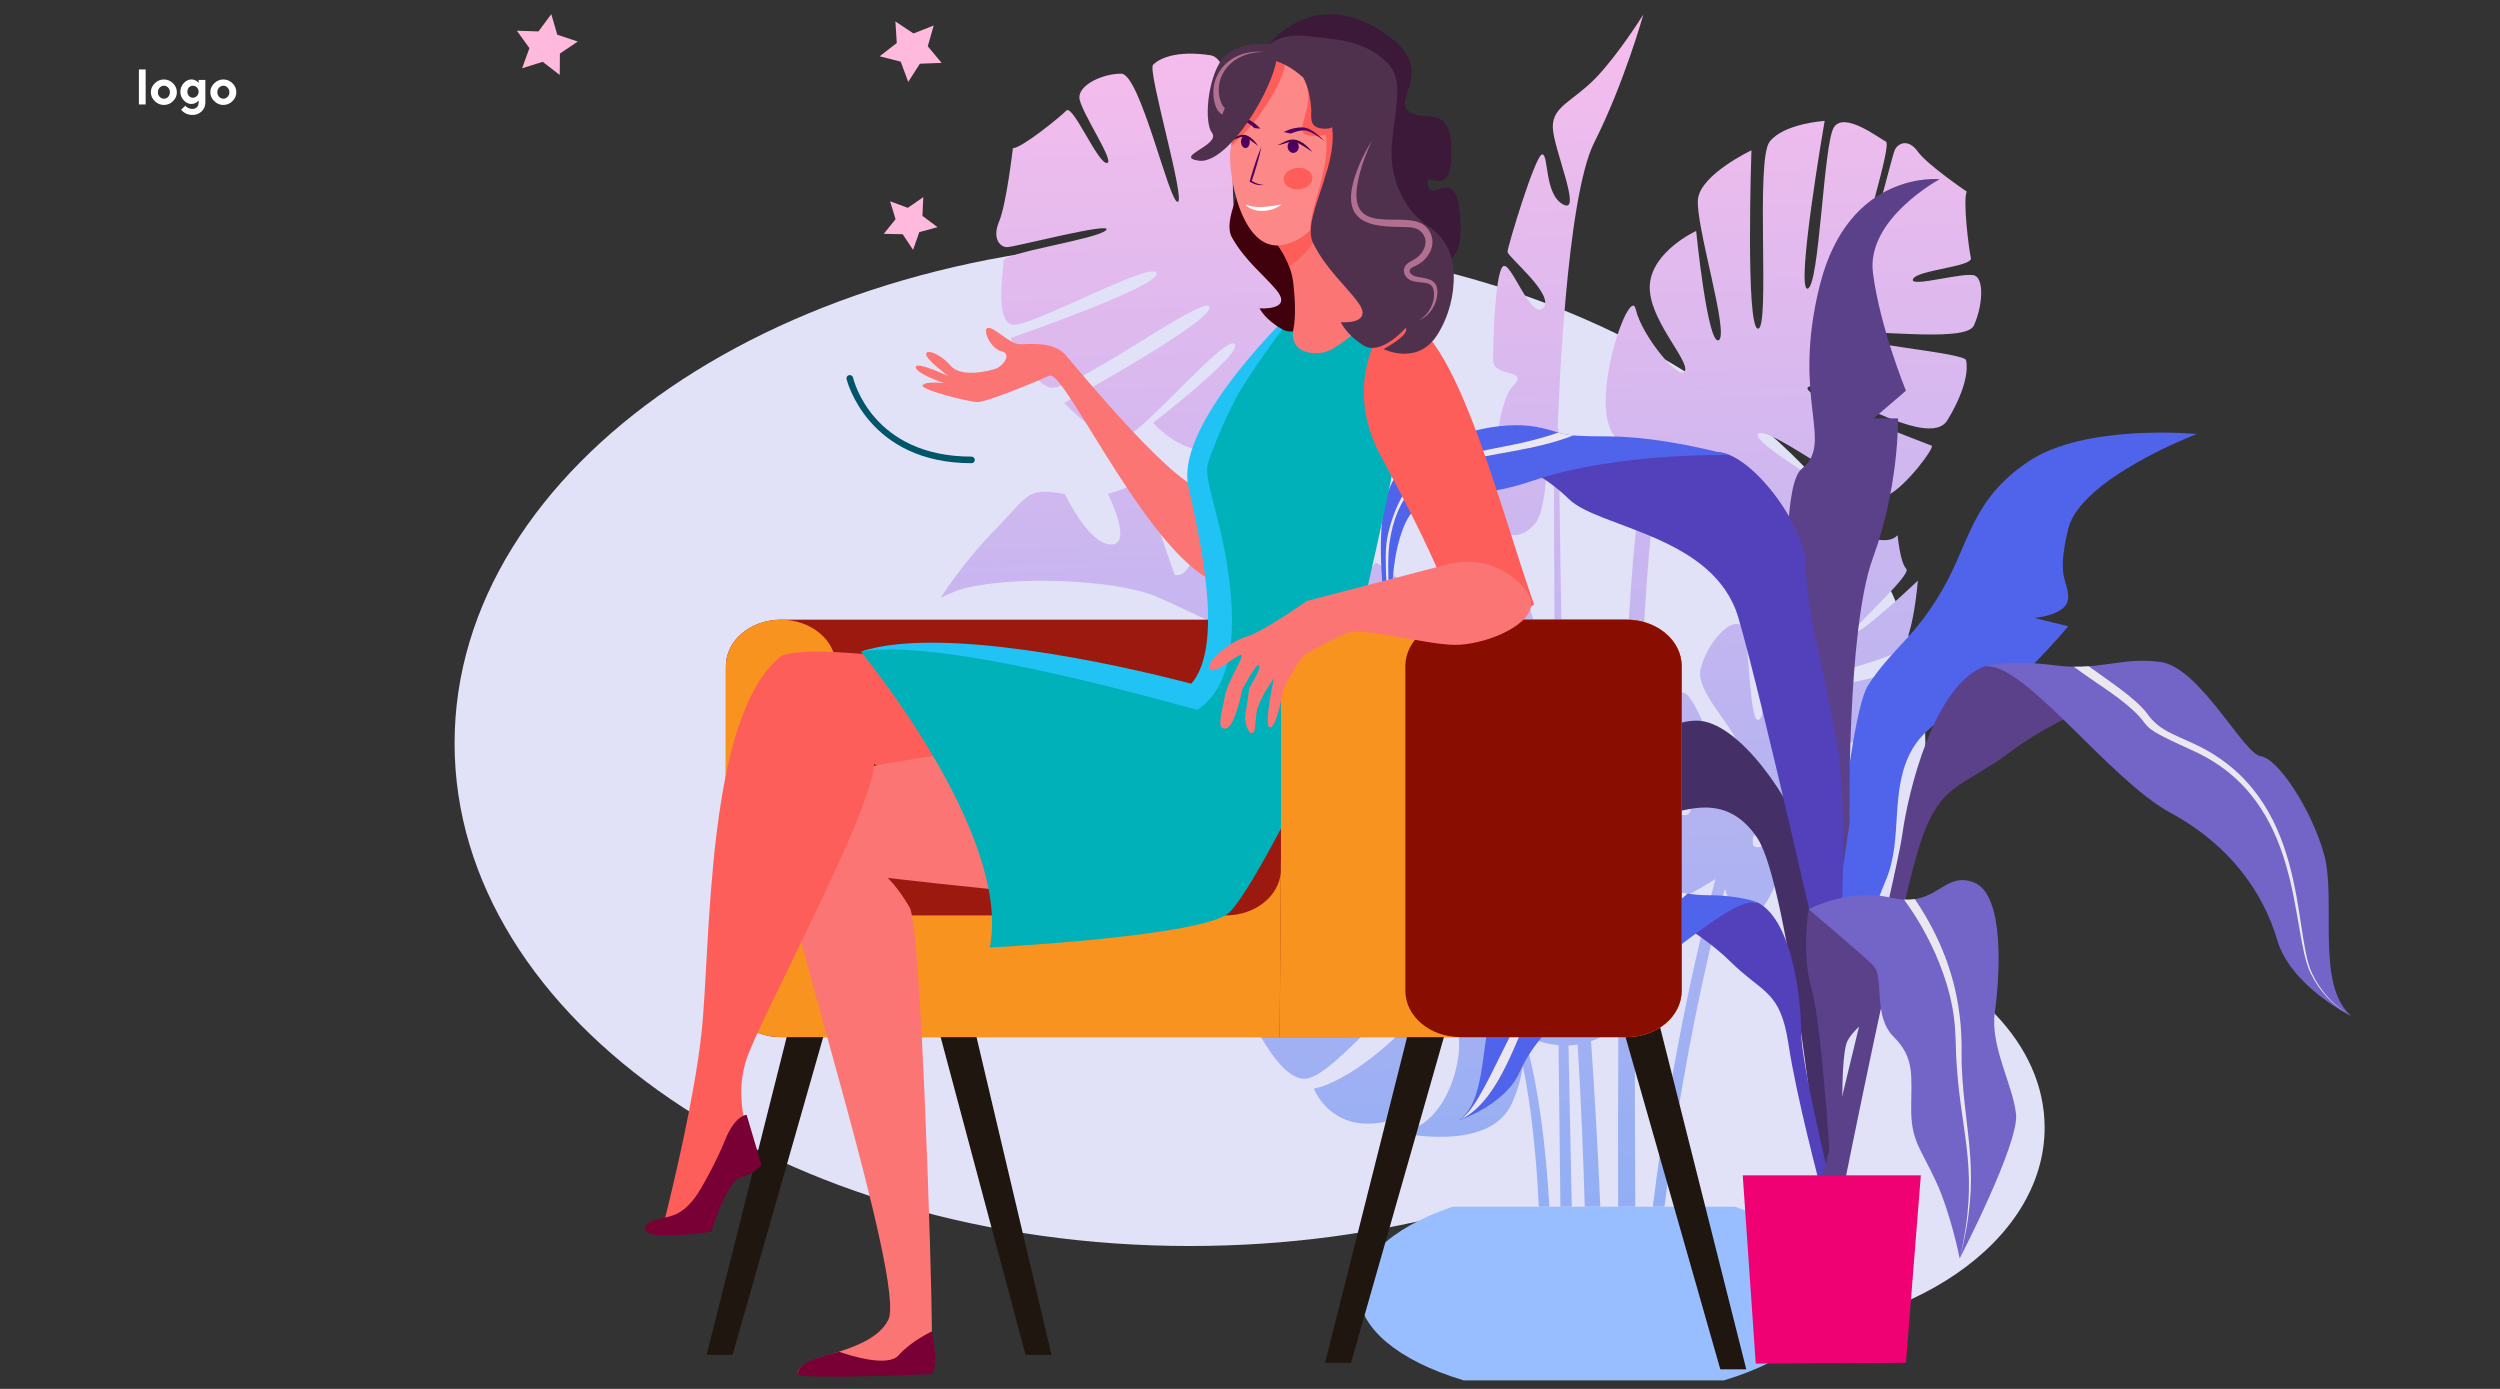 <?xml version="1.0" encoding="utf-8"?>
<!-- Generator: Adobe Illustrator 24.0.1, SVG Export Plug-In . SVG Version: 6.00 Build 0)  -->
<svg version="1.1" id="_x3C_Layer_x3E_" xmlns="http://www.w3.org/2000/svg" xmlns:xlink="http://www.w3.org/1999/xlink" x="0px"
	 y="0px" viewBox="0 0 3006 1670" style="enable-background:new 0 0 3006 1670;" xml:space="preserve">
<rect x="0" y="0" width="3006" height="1670" fill="#333333" stroke="none"/>
<style type="text/css">
	.st0{fill:#FFFFFF;}
	.st1{fill:#E1E2F7;}
	.st2{fill:url(#SVGID_1_);}
	.st3{fill:#99BEFF;}
	.st4{fill:#443067;}
	.st5{fill:#4F64EB;}
	.st6{fill:#5B408A;}
	.st7{fill:#5241BB;}
	.st8{fill:#7365C8;}
	.st9{fill:#ECE7EF;}
	.st10{fill:#EF0073;}
	.st11{fill:#1F170F;}
	.st12{fill:#9B190E;}
	.st13{fill:#F7931E;}
	.st14{fill:#FC7575;}
	.st15{fill:#FD5E5A;}
	.st16{fill:#780035;}
	.st17{fill:#00B1B9;}
	.st18{fill:#20C3F4;}
	.st19{fill:#3C1839;}
	.st20{fill:#40000C;}
	.st21{fill:#FC8888;}
	.st22{fill:#4F005E;}
	.st23{fill:#42004A;}
	.st24{fill:#005569;}
	.st25{fill:#890D00;}
	.st26{fill:#50314D;}
	.st27{fill:#B27091;}
	.st28{fill:#FFB9DC;}
</style>
<g>
	<path class="st0" d="M175.13,83.51v42.1H167v-42.1H175.13z"/>
	<path class="st0" d="M208.02,100.14c3.1,3.06,4.65,6.64,4.65,10.73c0,4.09-1.55,7.67-4.65,10.73c-3.1,3.07-6.76,4.6-10.96,4.6
		c-4.21,0-7.87-1.53-10.98-4.6c-3.11-3.06-4.67-6.64-4.67-10.73c0-4.09,1.56-7.67,4.67-10.73c3.11-3.06,6.77-4.59,10.98-4.59
		C201.27,95.55,204.92,97.08,208.02,100.14z M191.98,105.32c-1.43,1.51-2.14,3.36-2.14,5.56c0,2.2,0.71,4.05,2.14,5.54
		c1.43,1.5,3.12,2.25,5.08,2.25c1.96,0,3.65-0.75,5.08-2.25s2.14-3.35,2.14-5.54c0-2.21-0.71-4.06-2.14-5.56
		c-1.43-1.51-3.12-2.26-5.08-2.26C195.1,103.06,193.41,103.82,191.98,105.32z"/>
	<path class="st0" d="M238.83,123.2v-2.41c-0.08,0.12-0.2,0.27-0.37,0.45c-0.17,0.19-0.52,0.52-1.06,1
		c-0.54,0.48-1.12,0.91-1.73,1.29c-0.62,0.38-1.43,0.72-2.44,1.03c-1.01,0.3-2.05,0.46-3.13,0.46c-3.37,0-6.41-1.46-9.14-4.39
		c-2.73-2.93-4.1-6.38-4.1-10.35c0-3.97,1.37-7.42,4.1-10.35c2.73-2.93,5.78-4.39,9.14-4.39c1.68,0,3.26,0.35,4.73,1.06
		c1.47,0.7,2.5,1.39,3.08,2.06l0.91,1.09v-3.61h8.1v27.07c0,4.25-1.48,7.81-4.45,10.7c-2.96,2.88-6.69,4.33-11.17,4.33
		c-1.68,0-3.3-0.22-4.84-0.66c-1.55-0.44-2.83-0.96-3.85-1.55c-1.02-0.6-1.91-1.21-2.67-1.84c-0.76-0.63-1.3-1.15-1.61-1.59
		l-0.56-0.68l5.11-4.81c0.2,0.27,0.49,0.64,0.9,1.09c0.4,0.45,1.31,1.03,2.72,1.74c1.41,0.72,2.92,1.07,4.52,1.07
		c2.41,0,4.31-0.7,5.71-2.1S238.83,125.61,238.83,123.2z M227.22,105.1c-1.28,1.36-1.92,3.08-1.92,5.17c0,2.09,0.64,3.81,1.92,5.18
		c1.28,1.37,2.85,2.06,4.7,2.06c1.85,0,3.46-0.7,4.84-2.11c1.38-1.41,2.07-3.11,2.07-5.12c0-2-0.69-3.71-2.07-5.11
		c-1.38-1.4-2.99-2.1-4.84-2.1C230.07,103.06,228.5,103.74,227.22,105.1z"/>
	<path class="st0" d="M279.53,100.14c3.1,3.06,4.65,6.64,4.65,10.73c0,4.09-1.55,7.67-4.65,10.73c-3.1,3.07-6.76,4.6-10.96,4.6
		c-4.21,0-7.87-1.53-10.98-4.6c-3.11-3.06-4.67-6.64-4.67-10.73c0-4.09,1.56-7.67,4.67-10.73c3.11-3.06,6.77-4.59,10.98-4.59
		C272.78,95.55,276.43,97.08,279.53,100.14z M263.49,105.32c-1.43,1.51-2.14,3.36-2.14,5.56c0,2.2,0.71,4.05,2.14,5.54
		c1.43,1.5,3.12,2.25,5.08,2.25c1.96,0,3.65-0.75,5.08-2.25c1.43-1.5,2.14-3.35,2.14-5.54c0-2.21-0.71-4.06-2.14-5.56
		c-1.43-1.51-3.12-2.26-5.08-2.26C266.61,103.06,264.92,103.82,263.49,105.32z"/>
</g>
<path class="st1" d="M1430.82,289.24c488.35,0,884.24,270.64,884.24,604.47c0,83.56-24.8,163.16-69.64,235.55
	c125.69,39.27,213.04,125.97,213.04,226.61c0,137.52-163.08,249.01-364.25,249.01c-149.67,0-278.25-61.7-334.28-149.93
	c-101.72,27.91-212.79,43.26-329.1,43.26c-488.35,0-884.24-270.63-884.24-604.48C546.58,559.88,942.47,289.24,1430.82,289.24z"/>
<g>
	<g>
		
			<linearGradient id="SVGID_1_" gradientUnits="userSpaceOnUse" x1="-964.042" y1="1687.476" x2="-914.742" y2="11.306" gradientTransform="matrix(-1 0 0 1 826.462 0)">
			<stop  offset="0" style="stop-color:#82ACF5"/>
			<stop  offset="1" style="stop-color:#F8BDEC"/>
		</linearGradient>
		<path class="st2" d="M1131.03,718.87c0,0,7.94-4.07,21.24-9.32c60.91-18.62,189.84-12.77,237.5,7.54
			c28.44,12.12,94.68,44.13,151.39,71.89c-20.83,2.41-70.92,15.89-86.84-0.39c0,0-34.32,82.39-20.42,117.91
			c13.9,35.51,167.94,50.9,137.82,59.18c-30.11,8.29-148.25-17.29-148.25-17.29s-10.42,84.77,22,101.34
			c32.43,16.57,202.69-8.29,186.47,8.29c-16.21,16.57-171.99,33.74-189.94,15.39c0,0-3.48,101.81,53.28,112.46
			c56.75,10.65,212.06-75.77,198.69-52.09c-13.38,23.67-156.99,92.33-201,66.29c0,0,39.37,97.08,75.28,97.08
			c35.9,0,124.46-124.91,142.42-106.54c17.97,18.36-77.56,107.73-130.84,118.38c0,0,20.85,55.64,89.18,39.06
			c68.33-16.57,56.75-125.48,77.6-116.01c20.85,9.47,1.16,129.03-68.33,129.03c0,0,113.51,27.23,140.14-35.52
			c7.5-17.64,11.15-32.09,12.65-43.9c10.38,49.58,16.28,109.35,19.21,169.28h12.7c-4.22-73.18-13.37-147.46-30.61-206.79
			c8.58,4.65,23.41,11.01,41.62,12.6c0.79,70.52,1.56,136.86,2.25,194.19h13.67c-1.08-50.85-2.41-114.29-3.95-193.83
			c3.57-0.14,7.27-0.57,11.03-1.17c4.11,68.13,6.75,134.01,8.53,195h18.68c-2.7-63.02-6.34-130.57-11.14-199.05
			c13.52-4.74,22.88-10.47,32.88-23.12c-0.51,79.13-0.5,155.12-0.25,222.17h20.57c-0.48-78.43-0.71-169.05-0.18-262.45
			c10.48-33.46,11.94-70.9,9.93-89.53c31.94-8.74,71.41-32.44,86.63-42.06c-24.33,91.95-54.91,228.59-75.26,394.04h14
			c19.66-159.05,48.76-291.26,72.5-382.14c3.75,10.6,9.89,24.18,19.03,33.53c17.04,17.42,49.81-41.94,49.81-71.53
			c0-29.59-35.26-1.18-35.26-17.75c0-16.57,5.14-8.29,50.31-8.29s61.39-94.7,61.39-94.7s-68.33,8.29-68.33-4.74
			c0-13.02,54.43-5.92,89.18-15.39c34.74-9.47,54.43-86.42,54.43-86.42s-99.6,29.6-99.6,16.58c0-13.02,77.02-25.45,91.5-40.25
			c14.47-14.8,19.69-81.68,19.69-81.68s-66.02,62.74-76.44,62.74c-10.42,0,70.07-69.25,62.54-76.95
			c-7.53-7.69-10.43-40.39-10.43-40.39c-14.4,14.72-38.22-4.59-53.27,10.8c-15.06,15.39-42.27,133.18-53.28,144.42
			c-11,11.24,30.69-94.11,11.59-113.65c-19.11-19.52-70.87,29.96-81.07,40.39c-10.21,10.43,24.33,124.75,10.42,138.96
			c-13.9,14.2-11.06-100.56-22.12-111.87c-11.06-11.31-40.42,17.76-49.11,51.5c-8.69,33.74,66.88,91.44,45.17,113.64
			c-21.72,22.19-41.7-62.15-60.81-81.68c-14.12-14.44-43.39,13.81-57.72,38.86c3.35-102.16,8.5-193.16,16.24-258.1
			c15.46,42.65,95.39,93.75,151.57,35.24c11.97,9.66,26.76,13.97,45.17,7.19c66.77-24.58,72.91-41.54,58.86-48.27
			c-14.06-6.73-144.53-81.78-128.58-89.85c15.94-8.07,132.95,85.66,155.27,74.36c22.32-11.31,56.65-57.71,52.64-59.63
			c-4.02-1.93-165.99-61.68-147.92-70.83c18.08-9.15,143.31,79.1,166.89,40.12c23.58-38.98,24.6-62.58,22.4-72.02
			c-2.21-9.44-142.35-19.99-137.63-30.3c4.73-10.3,136.68,11,146.92-11.33c10.24-22.33,12.8-54.62,1.42-60.07
			c-11.38-5.45-79.65,15.28-74.53,4.11c5.12-11.16,72.05-14.72,69.57-25.34c-2.48-10.61-9.73-69.59-5.01-79.9
			c0,0-47.32-32.08-58.78-48.05c-11.46-15.96-23.82-10.36-27.76-1.77c-3.93,8.59-35.09,139.77-38.53,125.03
			c-3.45-14.74,35.81-131.57,27.79-135.41c-8.04-3.85-49.49-36.27-62.28-17.26c-12.8,19.01-17.36,192.78-31.88,194.2
			c-14.53,1.42,20.62-201.68,20.62-201.68s-48.66,2.88-66.1,24.9c-17.44,22.03,0.9,225.98-14.11,224.89
			c-15.01-1.09-7.82-214.44-7.82-214.44s-60.47,28.64-64.25,58.26c-3.77,29.61,38.18,163.33,24.9,170.06
			c-13.29,6.73-27.13-131.34-27.13-131.34s-52.64,24.01-55.67,64.46c-3.02,40.45,48.04,91.08,42.13,103.96
			c-5.9,12.88-51.45-41.53-59.14-74.4c-7.69-32.88-65.5,136.21-16.65,159.6c14.76,7.06,25.87,9.59,34.25,9.74
			c-24.19,63.73-31.41,316.4-33.42,385.09c-9.24-8.96-15.53-15.5-15.53-15.5c-12.86,5.05-20.5,21.66-24.06,43.08
			c-6.34-8.03-10.82-12.89-10.82-12.89s-5.18,17.81-13.03,41.83c-8.17-64.39-7.24-47.2-7.47-60.96c1.27-8.11,1.31-14.84-0.32-19.68
			c-6.6-410.31-4.77-384.28-6.76-386.52c0.93-28.26,10.08-277.17,43.93-344.14c35.9-71.02,59.06-153.9,59.06-153.9
			s-30.69,49.13-57.91,76.95c-27.21,27.82-50.96,33.14-50.96,58.01c0,24.86,35.91,105.36,12.75,93.52
			c-23.17-11.84-17.38-60.38-25.48-60.38c-8.11,0-41.7,111.28-41.7,117.2c0,5.92,57.91,52.08,42.85,67.48
			c-15.06,15.39-39.37-59.19-48.64-49.72c-9.27,9.47-11.59,91.15-11.59,112.47c0,21.3,44.59,10.06,24.32,30.78
			c-20.17,20.61-24.27,103.28-24.32,141.44c-48.16-112.71-91.43-141.71-162.14-184.33c15.4-0.02,34.98-4.12,51.24-20.74
			c32.03-32.74,46.76-153.63-27.12-186.95c3.27-17.85,0.97-36.1-11.97-52.76c-46.91-60.37-63.41-58.6-63.41-39.95
			c0,18.64-10.42,197.99-23.45,184.67c-13.03-13.32,18.24-187.34,0-205.98c-18.24-18.64-70.36-32.85-70.36-27.52
			c0,5.32,14.77,211.31,0,196.21c-14.76-15.09,8.69-195.32-33-201.54c-41.7-6.21-61.68,4.44-68.63,11.54
			c-6.95,7.1,39.96,164.82,29.53,164.82c-10.42,0-45.17-154.16-67.75-154.16c-22.59,0-50.38,13.32-50.38,28.41
			c0,15.09,44.3,79.02,33,79.02c-11.29,0-40.82-71.03-48.65-63.04c-7.82,7.99-53.85,45.28-64.28,45.28c0,0-7.82,67.48-16.51,87.89
			c-8.68,20.42,0.87,31.07,9.56,31.07c8.68,0,129.85-31.52,119-20.42c-10.86,11.1-123.35,26.64-123.35,37.29
			c0,10.65-10.43,71.92,10.42,76.35c20.85,4.44,166.78-77.25,173.73-62.15c6.94,15.09-175.47,78.13-175.47,78.13
			s21.72,51.5,46.9,59.49c25.19,7.99,187.07-113.64,192.13-96.77c5.06,16.87-174.75,115.42-174.75,115.42s47.77,51.5,73.83,40.84
			c26.06-10.65,120.31-122.97,131.17-111.87c10.86,11.1-98.16,94.99-98.16,94.99s40.83,45.28,75.57,28.41
			c34.74-16.86,56.46-97.66,69.49-97.66c13.03,0-14,76.68-38.22,101.42c-24.22,24.75,138.98,3.34,138.98-61.48
			c0-27.42-4.51-42.68-9.72-51.26c28.93,17.73,60.24,34.25,87.44,63.16c70.44,72.26,115.67,214.82,144.83,379.78
			c-10.06-7.08-17.84-6.34-17.84,2.52c0,15.39-36.48,175.79-54.43,157.44c-17.95-18.35,50.96-164.55,26.64-189.4
			c-14.44-14.76-48-34.02-74.4-43.59c-0.03-0.03-0.03-0.05-0.05-0.08c-11.4-11.64-46.01-23.8-35.36-57.54
			c10.65-33.74-45.39-63.93-45.39-63.93s-34.74,51.5-66.02,51.5c-31.27,0,39.96-33.74,39.96-53.27
			c0-19.53-107.71-55.05-107.71-55.05s30.22,64.78,30.05,91.31c-12.83-9.19-26.57-17.96-38.32-24.44
			c-10.17-29.11-15.3-57.51-31.68-65.09c-19.03-8.8-35.91-23.08-47.62-10.73c17.69,38.99-2.76,86.98-20.14,80.51
			c-8.41-21.69-36.43-110.62-41.69-110.62c-6.36,0-18.55,8.59-38.54,13.28c11.13,23.85,25.05,61,3.74,61
			c-21.22,0-43.53-36.85-55.76-60.72c-46.43-7.84-42.05,0.39-82.25,41.48C1156.72,677.55,1131.03,718.87,1131.03,718.87z
			 M1607.04,309.57c-4.32-4.41,25.55-34.08,41.69-70.02c-0.02,3.52,0.15,7.24,0.88,11.42
			C1653.95,275.82,1614.43,317.11,1607.04,309.57z M2089.34,567.61c5.29-2.68,14.12,37.56,33.9,66.49c-2.64-1.3-5.53-2.47-9.01-3.26
			C2093.51,626.17,2080.3,572.19,2089.34,567.61z M1969.53,943.53c0.25-10.51,0.52-20.96,0.82-31.3
			c19.81,23.03,73.41,52.79,60.6,65.89C2022.18,987.07,1993.27,964.83,1969.53,943.53z M1903.36,1130.55
			c8-9.99,19.92-22.61,30.81-37.85c6.14,7.7,9.76,7.85,13.06,8.6c-0.06,4.52-0.13,9.04-0.18,13.56
			c-13.43,18.21-29.18,39.15-41.47,40.77C1904.84,1147.25,1904.11,1138.89,1903.36,1130.55z M1870.05,865.73
			c-13.17-74.97-30.37-145.81-60.7-225.46c9.64,6.09,22.74,3.65,34.53-8.42c20.38-20.83,12-96.38,25.36-111.19
			C1867.91,551.92,1868.59,693.2,1870.05,865.73z M1868.97,961.51c2.63,19.02,2,7.57,2.59,67.12
			c-16.05,43.44-35.18,85.63-47.36,80.29C1807.57,1101.63,1847.79,1021.84,1868.97,961.51z M1677.93,824.88
			c6.87-2.03,13.95-4.2,20.7-6.45c3.24,46.71,19.02,146.07-11.1,146.07C1660.28,964.5,1678.1,875.11,1677.93,824.88z
			 M1553.42,794.99c8.4,4.13,16.46,8.09,24.1,11.85c12.47,27.77,35.75,84,17.37,79.53C1574.42,881.39,1565.42,815.72,1553.42,794.99
			z"/>
	</g>
	<path class="st3" d="M1760.1,1659.83h312.48c162.97-49,169.39-155.87,13.38-208.89h-339.23
		C1590.67,1503.97,1597.17,1610.84,1760.1,1659.83z"/>
</g>
<g>
	<path class="st4" d="M1921.91,930.09c0,0,67.79-63.59,118.08-63.59c50.29,0,115.47,94.89,134.84,156.8
		c19.38,61.91,27.7,403.19,27.7,403.19h-13.85c0,0-37.17-360.05-75.44-418.47c-38.26-58.42-90.74-30.25-108.24-30.25l-20.17-30.34
		v32.51c0,0-34.5,96.47-124.16,96.47L1921.91,930.09z"/>
	<path class="st5" d="M2641.33,521.84c0,0-139.95,53.47-154.53,114.17c-14.58,60.7,0,60.7,0,82.38c0,21.68-40.82,24.57-40.82,24.57
		l40.82,10.11c0,0-18.95,23.12-46.65,50.59c-27.69,27.46-112.12,47.68-140.61,96.82c-28.49,49.13-10.52,107.63-31.97,157.77
		c-21.45,50.13-69.05,202.8-69.05,202.8h-9.12c0,0,27.71-392.37,56.87-437.17c29.15-44.8,55.4-56.36,88.93-114.17
		c33.53-57.81,34.99-108.38,103.5-154.63C2507.22,508.84,2641.33,521.84,2641.33,521.84z"/>
	<path class="st6" d="M2223.79,990.06c0,0-3.2-234.11,28.24-319.37c31.43-85.27,30.19-167.64,30.19-167.64h-29.25l38.72-33.24
		c0,0-31.32-76.59-39.66-141.62c-8.34-65.03,80.26-112.72,80.26-112.72s-109.09-11.56-144.06,127.17
		c-34.95,138.74,18.16,189.13-21.84,221.11c-40.01,31.97,0,426.31,0,426.31l15.96,174.95h16.13L2223.79,990.06z"/>
	<path class="st7" d="M2198.53,1412.41c0,0-32.8-134.4-32.8-171.25c0-36.85-9.83-134.4-52.48-156.08l-151.97-8.67
		c0,0,78.45,39.29,118.62,79.12c40.18,39.83,60.68,34.69,70.53,99.72c9.84,65.03,38.26,171.25,38.26,171.25L2198.53,1412.41z"/>
	<path class="st5" d="M1753.54,1347.38c0,0,55.77-18.42,73.25-57.45c17.49-39.02,51.39-76.95,108.24-98.63
		c56.85-21.68,144.32-113.81,178.21-106.22c0,0-20.78-8.67-60.13-8.67c-39.35,0-56.85-15.17-91.84-15.17
		c-34.99,0-83.09,70.45-98.4,70.45c-15.31,0-50.3,40.1-66.69,78.03C1779.78,1247.66,1788.53,1324.62,1753.54,1347.38z"/>
	<path class="st6" d="M2188.69,1426.5c0,0,91.92-373.34,98.68-423.33c6.75-49.99,37.98-180.53,99.8-202.26l207.74,15.62
		c0,0-113.61,39.16-175.42,85.95c-61.81,46.79-88.66,36.11-113.94,122.56c-25.27,86.44-87.69,397.84-87.69,397.84L2188.69,1426.5z"
		/>
	<path class="st8" d="M2827.02,1221.51c0,0-72.26-35.03-88.84-91.12c-16.58-56.08-55.6-113.64-128.74-153.29
		c-73.15-39.64-174.92-180.37-222.28-176.19c0,0,29.77-8.02,83.16-0.93c53.39,7.09,79.9-10.34,127.36-4.04
		c47.46,6.3,99.81,110.54,120.57,113.29s60.87,63.46,76.16,117.87C2809.7,1081.52,2783.73,1184.34,2827.02,1221.51z"/>
	<path class="st7" d="M2208.37,1211.18c0,0,17.49-224,0-320.83c-17.49-96.82-36.84-157.52-36.84-208.1
		c0-50.58-66.66-138.73-107.48-138.73c-40.82,0-224.49-15.9-236.16-27.46c-11.66-11.56-74.35,15.9-74.35,15.9
		s82.36,18.07,132.66,67.92c35.42,35.12,174.93,43.36,204.09,143.07c29.16,99.71,108.24,452.33,108.24,452.33L2208.37,1211.18z"/>
	<path class="st5" d="M1683.57,566.64c49.56-49.14,125.36-60.6,163.26-53.42c37.91,7.17,20.05,11.51,86.56,11.51
		c66.51,0,146.5,22.48,146.5,22.48s-135.39-3.69-237.43,30.99c-102.04,34.68-140.76-7.47-161.81,78.03
		c-15.21,61.75-1.46,156.08-1.46,156.08S1633.99,615.78,1683.57,566.64z"/>
	<path class="st6" d="M2174.83,1093.39c0,0-9.47,50.58,3.65,96.83c13.12,46.24,24.04,236.27,24.04,236.27l15.31-3.61
		c0,0-8.02-148.49,3.64-171.43c11.67-22.94,62.32-51.49,91.84-80.75c29.52-29.26,50.29-94.29,50.29-94.29
		s-105.69,38.66-133.39,31.43C2202.53,1100.62,2174.83,1093.39,2174.83,1093.39z"/>
	<path class="st9" d="M2778.38,1170.34c-25-50.8-7-208.19-142.75-268.23c-79.32-35.88-36.66-22.75-87.24-61.73
		c-17.63-13.46-36.53-24.89-54.92-38.7c6.3,0.09,12.23-0.14,17.93-0.57c24.73,17.93,55.5,37.77,70.16,56.61
		c14.09,20.5,32.66,25.28,57.5,37.1c137.69,64.25,117.43,225.16,140.66,274.9c9.83,21.45,26.48,40.04,47.31,51.78
		C2805.95,1210.19,2788.78,1191.86,2778.38,1170.34z"/>
	<path class="st9" d="M1870.72,1162.36c13.81-12.93,29.56-23.63,46.39-32.31c31.84-16.16,41.92-6.83,99.79-58.21
		c3.95,0.97,8.05,1.86,12.39,2.6c-65.71,56.69-75.38,45.87-109.02,61.89c-32.36,15.68-63.85,40.54-78.03,73.69
		c-22.42,48.85-42.87,117.54-88.7,137.36C1785.43,1332.6,1819.86,1210.44,1870.72,1162.36z"/>
	<g>
		<path class="st9" d="M1679.09,811.56c-5.94-41.98-11.08-84.12-12.73-126.6c-0.19-10.69-0.4-21.41,0.76-32.19
			c1.89-15.4,10.16-43.6,22-60.71c37.4-55.65,105.12-44.03,184.58-71.94c4.88,1.48,9.54,2.63,18.15,3.42
			c-97.35,37.9-203.91,7.6-221.21,129.66c-4.05,31.35,1.2,92.27,5.75,134.38C1677.56,800.22,1678.73,809.02,1679.09,811.56z"/>
		<path class="st9" d="M1679.19,812.31L1679.19,812.31L1679.19,812.31L1679.19,812.31C1679.2,812.31,1679.2,812.31,1679.19,812.31z"
			/>
	</g>
	<polygon class="st10" points="2111.11,1639.58 2291.69,1638.7 2309.62,1413.22 2095.46,1413.22 	"/>
	<path class="st8" d="M2356.33,1513.2c0,0-10.21-52.74-28.43-92.48c-18.22-39.74-29.89-48.41-29.89-87.43
		c0-39.02,4.68-61.11-21.13-86.71c-25.82-25.6-10.21-71.54-24.79-85.98c-14.58-14.46-77.27-67.2-77.27-67.2
		s46.65-26.01,100.59-13.73c53.94,12.29,61.23-33.24,98.41-18.42c37.18,14.82,30.61,114.53,24.78,155.71
		c-5.83,41.19,21.86,87.43,25.51,122.84C2427.76,1375.2,2356.33,1513.2,2356.33,1513.2z"/>
	<path class="st9" d="M2302.41,1081.1c65.77,96.84,54.85,178.57,56.44,201.86c3.43,81.99,24.45,128.6-2.52,230.24l0,0
		c24.34-102.15,2.18-147.73-3.38-229.89c-2.91-31.27,2.25-59.76-16.57-113.11c-11.14-31.5-27.21-61.7-46.92-88.51
		C2294.17,1081.95,2298.46,1081.71,2302.41,1081.1z"/>
</g>
<g>
	<polygon class="st11" points="1593.23,1638.64 1624.44,1638.64 1748.74,1202.9 1703.5,1200.97 	"/>
	<polygon class="st11" points="2099.73,1646.51 2068.52,1646.51 1944.23,1210.76 1989.47,1208.83 	"/>
	<polygon class="st11" points="1264.33,1629.06 1233.1,1629.06 1108.81,1163.86 1154.06,1161.8 	"/>
	<polygon class="st11" points="849.64,1629.06 880.86,1629.06 1005.15,1193.32 959.91,1191.38 	"/>
	<path class="st12" d="M872.78,800.9v390.33c0,30.82,29.65,55.81,66.22,55.81h1016.77c36.56,0,66.21-24.98,66.21-55.81V800.9
		c0-30.81-29.65-55.8-66.21-55.8H938.99C902.43,745.1,872.78,770.09,872.78,800.9z"/>
	<g>
		<path class="st13" d="M1540.25,1044.86c0,1.19-0.05,2.38-0.13,3.56l0.13-18.27V1044.86z"/>
		<path class="st13" d="M938.99,745.11L938.99,745.11c36.56,0,66.2,24.98,66.2,55.8v243.96c0,30.82,29.65,55.8,66.22,55.8h402.62
			c35.15,0,63.9-23.08,66.08-52.25l-1.44,198.62H938.99c-36.57,0-66.22-24.98-66.22-55.81V800.9
			C872.78,770.09,902.43,745.11,938.99,745.11z"/>
	</g>
	<path class="st14" d="M1459.97,593.95c-2.4,3.59-7.55-7.69-9.68-6.74C1423.4,599.2,1296,443.88,1281.52,427.11
		c-14.47-16.78-42.39-13.18-54.79-13.18c-12.41,0-29.98-19.77-38.26-19.77c-8.27,0,2.07,25.17,15.52,28.17
		c13.43,3,2.06,17.98-6.72,20.97c-8.79,3-41.62,11.09-54.28-3.6c-12.67-14.68-29.47-20.37-29.47-13.79
		c0,6.6,26.88,26.37,26.88,26.37s-39.29-18.58-39.29-10.79c0,7.79,34.12,19.18,34.12,19.18s-21.46-2.7-25.85,2.39
		c-4.39,5.09,55.31,20.38,66.17,20.38c10.85,0,67.72-23.37,86.33-31.76c18.6-8.39,124.58,228.91,207.29,251.09
		c0,0,15.81-24.34,33.49-58.1C1489.91,626.31,1475.15,609.34,1459.97,593.95z"/>
	<path class="st15" d="M1337,831.69c0,0-347.35-67.71-398.09-42.56l112.03,129.19l63.6,52.65l282.76-93.72L1337,831.69z"/>
	<path class="st14" d="M1432.48,841.15c-63.23,44.5-359.06,66.55-421.51,89.76c-62.45,23.21-62.3,88.43-62.3,132.91
		c0,44.49,140.9,480.54,119.43,523.11c-10.29,20.41-35.64,30.7-59.29,38.38c-25.68,8.34-49.36,13.66-49.36,26.55
		c0,6.09,161.27-6.09,161.27-6.09c4.17-8.54-0.34-8.13-0.34-53.83c0-52.09-12.68-476.85-26.58-500.79
		c-13.91-23.94-26.35-35.54-26.35-35.54s369.55,43.53,410.54,28.29c23.31-8.67,66.3-97.89,101.98-185.5L1432.48,841.15z"/>
	<path class="st15" d="M938.91,789.13c16.64-13.32,112.03,75.03,112.03,129.19s-141.29,313.81-154.16,357.72
		c-10.07,34.38-4.85,59.74,3.6,96.39c-5.87,3.99-11.93,7.8-17.34,12.27c-9.79,9.7-12.24,21.84-17.14,36.41
		c-9.84,34.15-37.28,49.77-69.04,54.91c12.85-50.9,37.89-155.89,46.45-232.28C855,1139.27,847.79,862.06,938.91,789.13z"/>
	<path class="st16" d="M897.75,1340.51c-2.04,0-14.55,2.42-25.56,29.5c-6.59,16.22-14.42,32.01-22.82,47.38
		c-8.46,15.5-17.85,32.3-33.92,41.2c-8.3,4.59-17.72,5.46-26.68,8.24c-4.66,1.45-15.66,4.54-12.98,11.4
		c0.43,1.11,1.36,2.12,2.2,2.95c10,9.91,77.05,0,77.05,0s18.83-61.39,36.14-65.83c17.32-4.45,24.3-14.99,24.3-14.99L897.75,1340.51z
		"/>
	<path class="st17" d="M1697.67,394.15c-11.13-31.19-106.59-58.47-127.47-35.23c0,0-145.38,153.58-129.77,221.28
		c15.25,66.16,53.47,209.67-3.75,257.72c-57.49-15.64-311.4-81.69-401.68-54.4c0,0,182.15,219.59,155.13,355.78
		c0,0,259-13.38,288.17-42.31c29.15-28.89,101.49-178.78,101.67-179.16l14.27-25.3c27.03-66.35,35.61-125.91,42.55-154.68
		C1652.88,671.12,1708.8,425.34,1697.67,394.15z"/>
	<path class="st18" d="M1493.14,466.55c23.24-37.13,49.7-72.66,77.05-107.62c-50.31,46.34-156.83,160.55-141.09,227.02
		c13.24,60.16,43.59,189.79,3.31,236.15c-94.92-24.95-303.71-70.08-397.42-38.56c91.1-15.73,316.47,46.04,405.18,70.07
		c1.52-4.32,50.74-21.47,39.52-141.54c-7.39-79.06-30.43-125.75-28.09-151.79C1453.06,551.9,1475.59,494.5,1493.14,466.55z"/>
	<path class="st19" d="M1525.09,54.16c0,0,50.66-67.19,129.73-20.56c79.06,46.63,20.48,81.76,38.03,99.15
		c17.55,17.39,52.37-12.03,52.37,50.05c0,62.08-33.36,17.56-28.35,39.84c5.01,22.28,32.03-23.27,38.03,30.76
		c6,54.03-6.42,72.25-66.91,72.25C1627.5,325.65,1525.09,54.16,1525.09,54.16z"/>
	<path class="st20" d="M1577.06,204.87c14.35,72.03,70.31,52.13,73.08,113.29c1.03,22.7-5.99,46.64-19.45,65.93
		c-24.06,34.46-64.92,15.72-64.92,15.72s32.06-15.07,26.65-22.88c0,0-29.53,30.79-50.6,18.99c-21.07-11.81-27.32-25.14-27.32-25.14
		s40.95,2.93,20.14-22.15c-14.51-17.47-38.05-35.63-53.39-63.24c-11.45-20.6,13.59-60.98,20.92-94.72
		c24.95-20.86,51.9-39.73,79.55-57.9C1579.59,156.76,1572.27,180.82,1577.06,204.87z"/>
	<path class="st14" d="M1525.09,281.02c0,0,25.85,25.11,29.91,58.72c2.2,18.18,3.19,41.37,0.3,55.53
		c-3.03,14.85,3.23,25.66,18.23,28.55c9.18,1.77,19.62,1.29,29.54-4.78c15.79-9.66,39.34-26.5,43.53-46.68
		c2.81-13.5-72.83-145.78-72.83-145.78L1525.09,281.02z"/>
	<path class="st15" d="M1525.09,281.02l48.68-54.44c0,0,8.89,15.55,20.47,36.54c-9.5,22.5-23.55,45.16-44.22,56.86
		C1541.24,296.77,1525.09,281.02,1525.09,281.02z"/>
	<path class="st21" d="M1514.97,69.74c0,0-20.64,9.45-30.4,33.03c-9.74,23.58,0.2,54.88-4.72,75.51
		c-4.91,20.62,10.28,127.93,63.93,116c53.65-11.92,67.58-87.6,71.58-104.36c4-16.76-5.57-80.26-30.95-100.49
		C1559.03,69.18,1514.97,69.74,1514.97,69.74z"/>
	<path class="st15" d="M1484.57,102.77c9.75-23.58,30.4-33.03,30.4-33.03s44.07-0.56,69.45,19.69
		c25.38,20.24,34.94,83.74,30.95,100.49c-3.06,12.8-11.91,60-39.85,86.88c-0.41-29.76,24.24-71.95,18.73-114.73
		c-2.72,1.35-14.19,1.66-19.91,0.93c-24.14-3.09,12.11-34.55-7.3-69.82c-12.8-11.17-13.15-12.41-21.87-15.2
		c-5.02,26.92-35.21,72.23-64.71,97.33C1483.88,154.73,1475.29,125.24,1484.57,102.77z"/>
	<g>
		<path class="st22" d="M1516.82,176.18c-2.66,13.03-7.26,28.53-11.67,41.18c3.93,2.79,9.32,4.88,14.62,4.82
			c-8.72,2.14-16.74-3.73-17.26-3.9C1505.71,207.72,1509.4,193.51,1516.82,176.18z"/>
		<path class="st22" d="M1543.51,158.72c0,0,11.12-6,22.98-5.53c11.86,0.47,25.79,16.27,25.79,16.27s-16.01-12.73-23.95-12.74
			c-7.95-0.01-16.36,3.87-16.36,3.87L1543.51,158.72z"/>
		<path class="st22" d="M1515.45,154.66c0,0-7.46-8.9-17.08-11.81c-9.62-2.91-24.57,8.28-24.57,8.28s15.89-7.65,22.26-5.42
			c6.36,2.24,12.17,8.34,12.17,8.34L1515.45,154.66z"/>
		<path class="st0" d="M1541.12,245.7c-26.54,5.31-35.77,3.21-44.1,0C1507.83,257.46,1530.05,255.08,1541.12,245.7z"/>
		<path class="st22" d="M1548.25,176.87c0.35,4.15,3.63,7.26,7.31,6.95c3.69-0.31,6.4-3.93,6.04-8.07
			c-0.35-4.14-3.63-7.26-7.32-6.95C1550.6,169.11,1547.9,172.73,1548.25,176.87z"/>
		<path class="st23" d="M1578.13,182.8c-22.78-27.1-33.98-9.39-42.3-8.72c6.66,0.92,14.85-5.66,22.04-3.2
			C1563.76,172.82,1572.35,178.96,1578.13,182.8z"/>
		<path class="st22" d="M1492.18,171.05c0.3,4.15,2.88,7.28,5.77,6.98c2.89-0.29,5-3.89,4.71-8.03c-0.3-4.15-2.88-7.28-5.78-6.99
			C1493.99,163.3,1491.89,166.9,1492.18,171.05z"/>
		<path class="st23" d="M1512.96,175.52c-17.83-25.31-28.32-7.34-35.42-6.22c5.6,0.53,12.92-6.36,18.89-4.35
			C1501.32,166.52,1508.26,172.07,1512.96,175.52z"/>
		<path class="st15" d="M1543.62,216.17c0.61,7.12,8.82,12.25,18.32,11.45c9.52-0.8,16.73-7.21,16.12-14.33
			c-0.61-7.13-8.81-12.25-18.32-11.45C1550.23,202.63,1543.02,209.05,1543.62,216.17z"/>
	</g>
	<path class="st15" d="M1660.34,548.46c-49.38-91.39,5.86-160.06,5.86-160.06c71.89-43.92,135.66,218.95,178.42,338.6
		c-27.24,17.41-62.24,27.63-89.91,45.2C1756.44,733.29,1705.95,632.89,1660.34,548.46z"/>
	<g>
		<path class="st24" d="M1168.11,556.95c-125.16,0-149.97-100.12-150.21-101.13c-0.5-2.14,0.84-4.26,2.99-4.76
			c2.15-0.48,4.31,0.83,4.8,2.97c0.92,3.88,23.78,94.99,142.42,94.99c2.22,0,4,1.77,4,3.97
			C1172.11,555.18,1170.32,556.95,1168.11,556.95z"/>
	</g>
	<path class="st16" d="M1120.45,1600.87c-0.08,0.04-24.98,11.67-40.1,28.83c-12.87,14.61-58.17,0.27-71.52-4.39
		c-25.7,7.75-49.36,12.19-49.36,26.97c0,4.05,54.4,3.4,100,2.14l61.23-2.13c0.02-0.01,0.03-0.01,0.03-0.01
		C1124.62,1643.18,1127.01,1634.75,1120.45,1600.87z"/>
	<path class="st13" d="M1540.25,1030.15V800.9c0-30.81,29.65-55.8,66.21-55.8h349.31c36.56,0,66.21,24.98,66.21,55.8v390.33
		c0,30.82-29.65,55.81-66.21,55.81h-417.09L1540.25,1030.15z"/>
	<path class="st25" d="M1756,1247.03h199.77c36.56,0,66.21-24.98,66.21-55.81V800.9c0-30.81-29.65-55.8-66.21-55.8H1756
		c-36.57,0-66.21,24.99-66.21,55.8v390.33C1689.79,1222.05,1719.43,1247.03,1756,1247.03z"/>
	<path class="st26" d="M1567.03,93.17c-16.45-14.36-29.82-19.61-39.38-21.37c-4.17-0.53-7.47-0.73-9.97-0.77
		c-3.57,0.11-5.79,0.59-6.53,0.39c0-0.23,0.42-1.17,1.3-2.58c4.24-7.6,19.54-29.17,55.57-25.79c1.2,0.08,2.39,0.19,3.59,0.33
		c22.06,2.54,44.45,3.65,65.37,11.8c12.23,4.77,24.1,12.27,32.74,22.19c10.59,12.16,10.94,25.74,10.09,41.18
		c-1.55,28.23-10.06,56.52-4.99,84.79c4.86,27.07,18.95,53.09,42.39,68.59c20.39,13.5,29.7,32.85,30.7,57.14
		c1.03,25.19-5.99,51.76-19.45,73.16c-24.06,38.26-64.92,17.45-64.92,17.45s32.06-16.73,26.65-25.4c0,0-29.53,34.18-50.6,21.07
		c-21.07-13.11-27.32-27.9-27.32-27.9s40.96,3.25,20.14-24.59c-14.5-19.39-38.04-39.54-53.39-70.2
		c-8.45-16.88,2.58-43.59,12.2-73.08c0.83-3.46,2.8-9.45,5.04-16.48c4.62-16.65,7.63-33.72,5.53-50.02
		c-2.72,1.34-6.57,2.24-12.29,1.51c-13.88-1.77-13.17-10.1-12.77-22.61C1575.89,119.81,1573.45,104.85,1567.03,93.17z"/>
	<path class="st26" d="M1530.03,53.83c0,0-27.09-6.24-51.75,8.85c-24.66,15.09-32.27,82.02-21.07,96.88
		c11.2,14.85-46.35,28.81-16.28,33.59C1483.57,199.93,1555.88,62.79,1530.03,53.83z"/>
	<path class="st27" d="M1649.6,169.24c-10.49,16.3-20.45,38.51-24,56.85c-10.88,58.66,58.41,42.96,75.36,48.2
		c10.5,2.91,17.23,14.72,10.22,26.87c-5.66,10.04-13.49,11.64-18.18,15.11c-7.15,5.37-6.09,13.82-0.39,18.48
		c11.28,9.35,30.48-1.34,31.54,17.04c1.04,12.85-6.12,26.28-17.89,33.33c12.77-5.4,21.77-18.98,22.08-33.44
		c0.24-14.87-9.8-16.53-23.66-18.72c-8.56-1.43-10.68-6.17-9.37-8.59c1.74-4.92,13.92-4.1,22.87-19.2
		c6.81-10.72,5.24-24.37-4.2-33.07c-24.55-22.96-101.98,20.81-78.7-64.79C1638.73,194.26,1643.89,181.65,1649.6,169.24z"/>
	<path class="st27" d="M1520.89,62.57c-40.58-4.43-68.69,26.18-60.52,60.71c1.4,5.85,4.01,11.83,9.47,14.32l2.98-7.94
		c-2.2-0.43-4.56-6.19-5.23-8.31C1457.84,91.12,1482.05,61.28,1520.89,62.57z"/>
</g>
<path class="st14" d="M1740.99,678.46l-169.77,44.17c0,0-49.91,35.75-72.36,42.84c-22.45,7.09-49.88,31.65-44.5,39.19
	c5.38,7.54,33.58-18.06,38.16-17.28c4.58,0.78-16.57,31.08-20.01,50.94c-3.44,19.88-10.31,39.16,1.17,37.6
	c11.47-1.56,19.79-46.31,19.79-46.31s17.64-33.82,20.48-29.83c2.85,3.99-11.77,27.22-11.77,27.22s-3.47,25.11-5,33.93
	c-1.14,6.59,4.97,26.37,10.17,19.1c3.06-4.27,1.61-20.6,5.17-29.92c7.29-19.11,19.2-34.26,19.2-34.26s-12.76,57.24-4.74,58.6
	c8.02,1.36,16.31-46.05,16.31-46.05s19.59-39.48,28.14-43.01c8.55-3.52,32.05-18.55,50.23-24.81
	c18.18-6.27,93.32,14.38,126.85,14.81c33.52,0.44,87.92-20.17,92.44-46.28c1.37-7.98-3.64-16.8-11.27-25.19
	C1807.52,679.52,1773.03,670.12,1740.99,678.46z"/>
<polygon class="st28" points="627.76,82.1 652.53,74.32 673.03,90.14 673.22,64.38 694.74,49.93 670.09,41.79 662.87,17.05 
	647.45,37.77 621.48,36.93 636.59,57.88 "/>
<polygon class="st28" points="1062.64,281.16 1085.37,281.6 1097.89,300.41 1105.34,279.12 1127.25,273.13 1109.12,259.53 
	1110.15,237.02 1091.51,249.91 1070.22,241.99 1076.82,263.55 "/>
<polygon class="st28" points="1057.69,67.69 1083.03,74.14 1092.04,98.5 1106.06,76.6 1132.21,75.64 1115.53,55.65 1122.69,30.7 
	1098.36,40.24 1076.63,25.79 1078.27,51.67 "/>
</svg>
